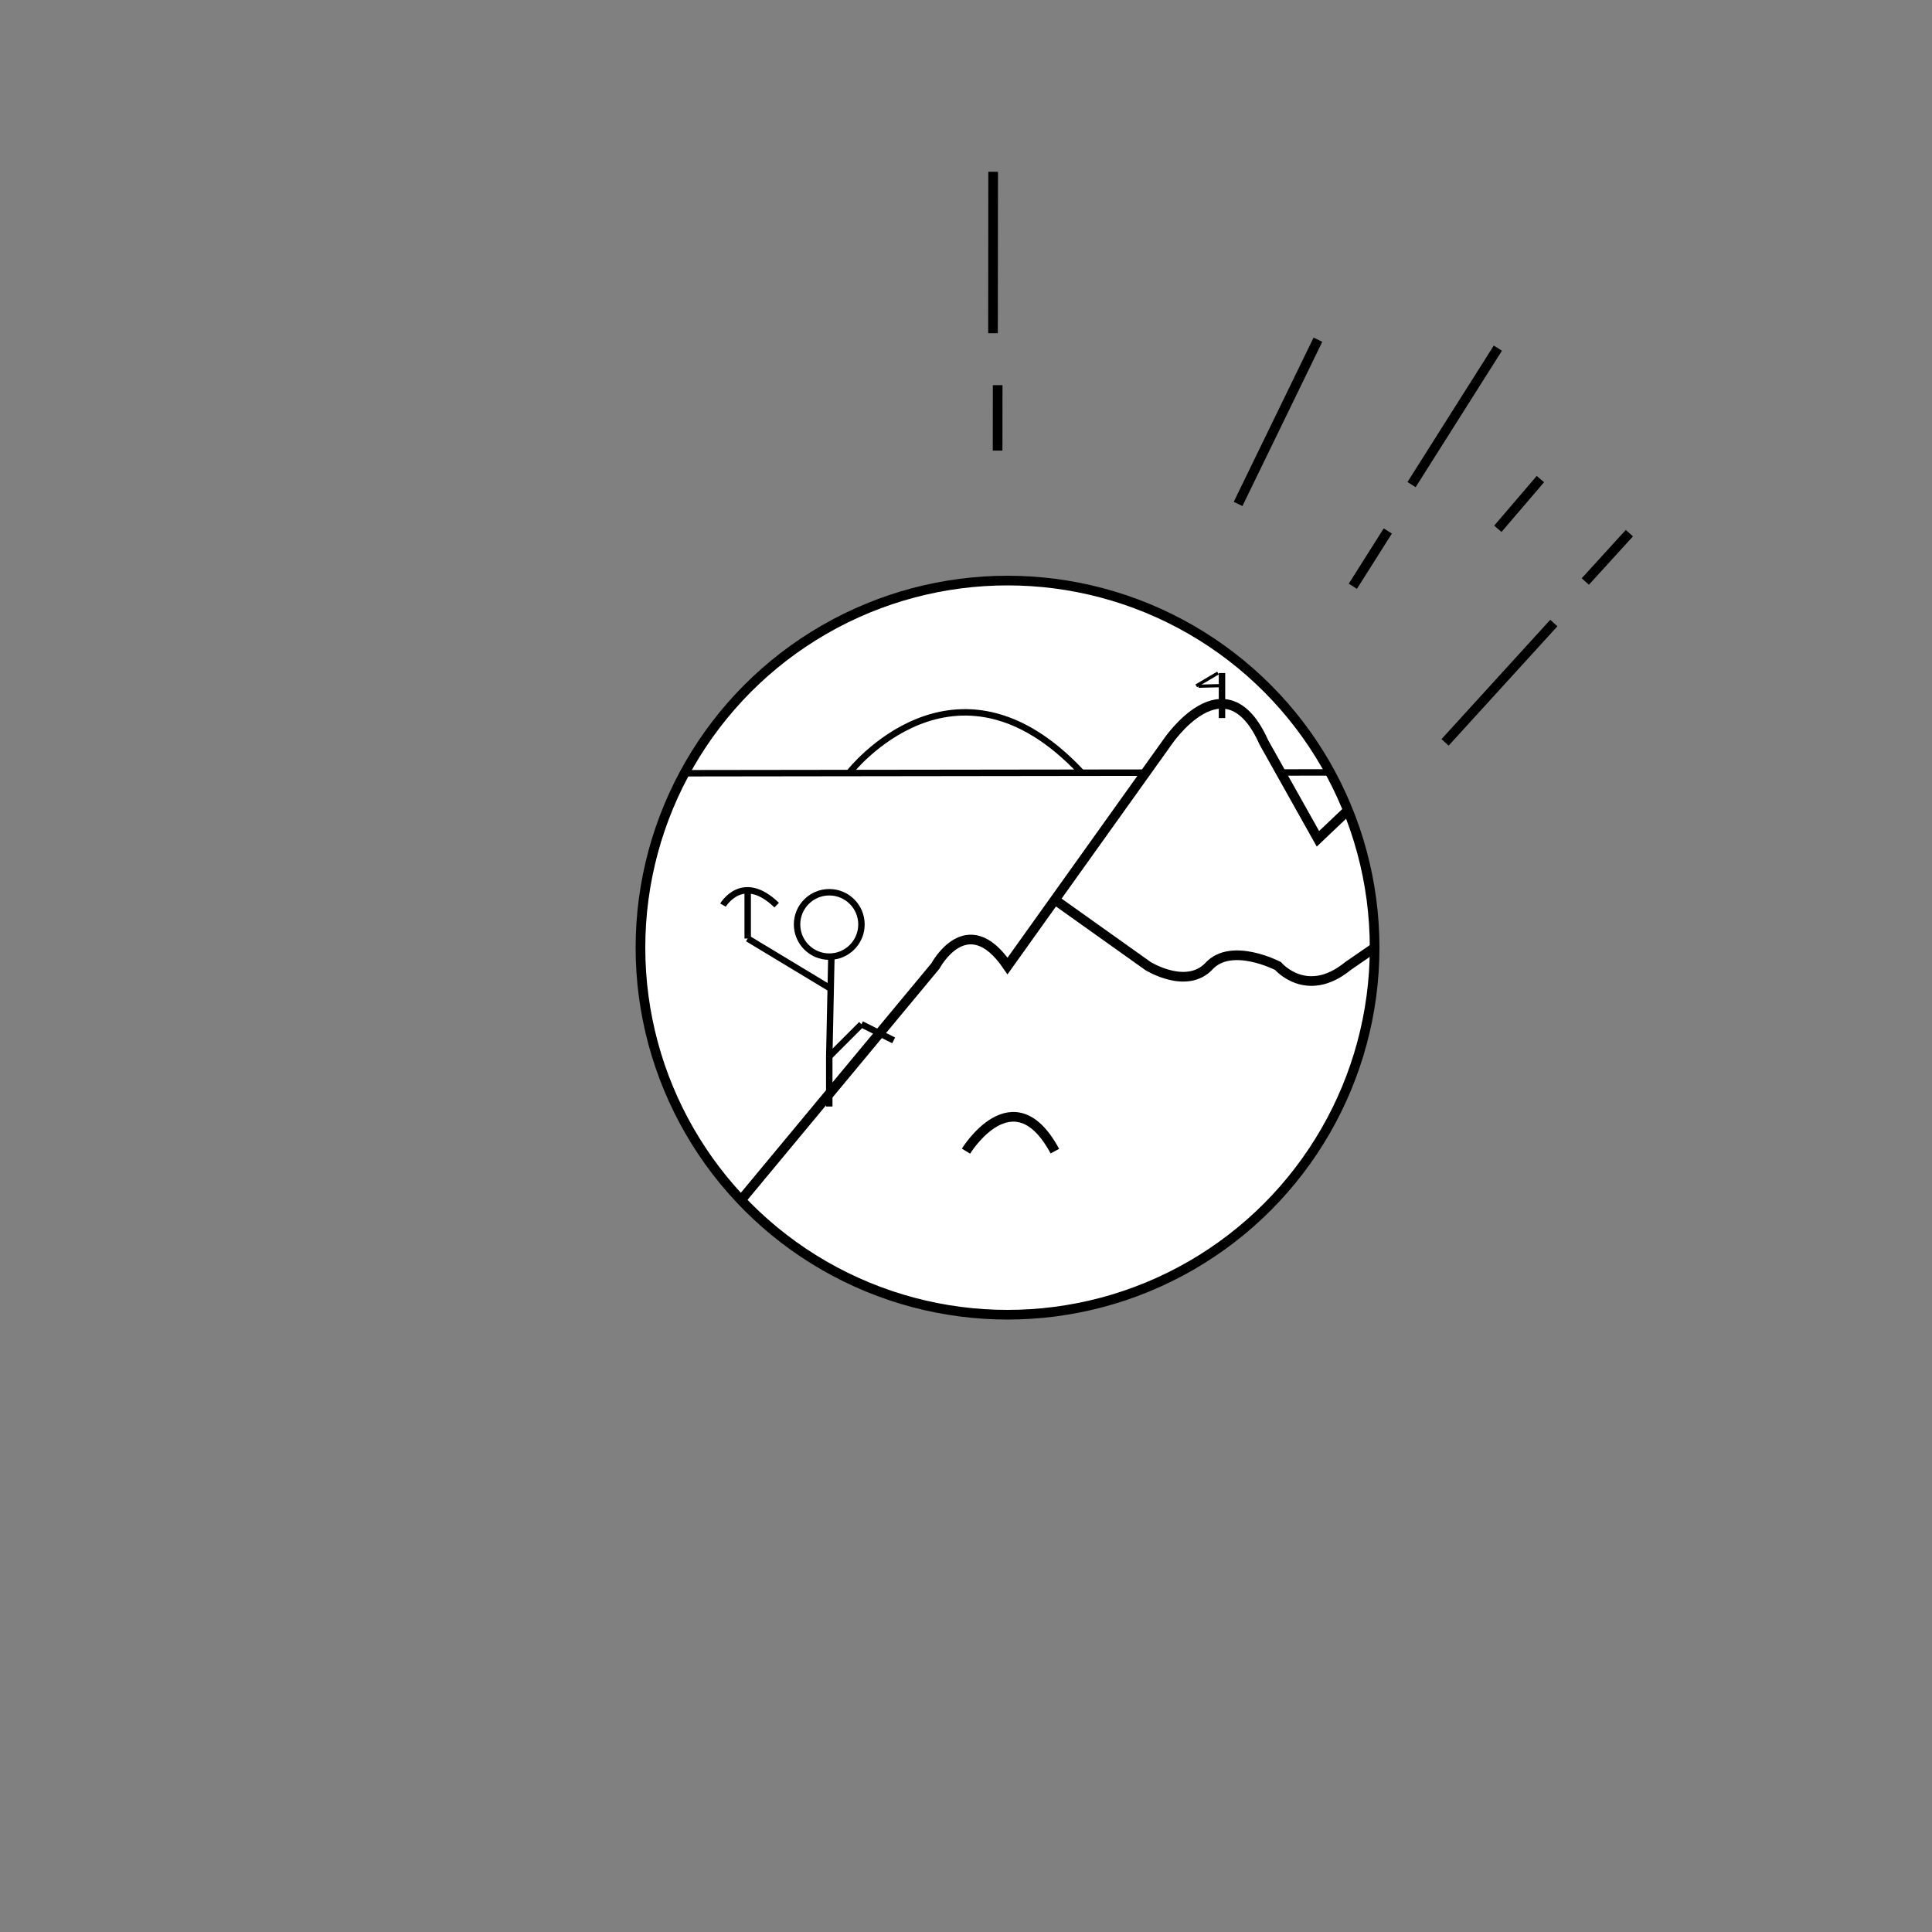 <?xml version="1.0" encoding="utf-8"?>
<!-- Generator: Adobe Illustrator 16.0.0, SVG Export Plug-In . SVG Version: 6.00 Build 0)  -->
<!DOCTYPE svg PUBLIC "-//W3C//DTD SVG 1.1//EN" "http://www.w3.org/Graphics/SVG/1.1/DTD/svg11.dtd">
<svg version="1.1" id="Layer_1" xmlns="http://www.w3.org/2000/svg" xmlns:xlink="http://www.w3.org/1999/xlink" x="0px" y="0px"
	 width="600px" height="600px" viewBox="0 0 600 600" style="enable-background:new 0 0 600 600;" xml:space="preserve">
<rect x="0" y="0" width="600" height="600" fill="#808080" stroke="none"/>
<style type="text/css">
<![CDATA[
	.st0{fill:none;stroke:#000000;stroke-width:3;stroke-miterlimit:10;}
	.st1{fill:none;stroke:#000000;stroke-miterlimit:10;}
	.st2{fill:none;stroke:#000000;stroke-width:2;stroke-miterlimit:10;}
	.st3{fill:#FFFFFF;stroke:#000000;stroke-width:3;stroke-miterlimit:10;}
]]>
</style>
<g id="Layer_2_1_">
</g>
<line class="st0" x1="308.432" y1="53.351" x2="308.385" y2="103.493"/>
<line class="st0" x1="309.834" y1="119.611" x2="309.815" y2="139.932"/>
<line class="st0" x1="384.5" y1="156.5" x2="409.293" y2="105.493"/>
<line class="st0" x1="465.172" y1="108.117" x2="438.371" y2="150.497"/>
<line class="st0" x1="430.994" y1="164.901" x2="420.135" y2="182.076"/>
<line class="st0" x1="478.385" y1="148.781" x2="465.172" y2="164.219"/>
<line class="st0" x1="448.78" y1="230.548" x2="482.555" y2="193.489"/>
<line class="st0" x1="492.332" y1="180.592" x2="506.018" y2="165.572"/>
<circle class="st3" cx="312.9" cy="294.3" r="114"/>
<line class="st2" x1="212.566" y1="240.135" x2="413.094" y2="239.875"/>
<path class="st3" d="M230.14,372.697L290.5,300c0,0,9.801-18.5,22.4,0l49.6-69.452c0,0,18-26.952,30,0l16.793,29.952l9.344-8.873"/>
<path class="st3" d="M327.594,279.425L356.5,300c0,0,12,7.5,19,0s21.396,0,21.396,0s8.877,10.5,21.74,0l8.264-5.7"/>
<path class="st3" d="M300,357.5c0,0,14.688-24,27.594,0"/>
<line class="st2" x1="379.5" y1="223" x2="379.5" y2="209.018"/>
<line class="st1" x1="378.247" y1="209.018" x2="371.5" y2="213"/>
<line class="st1" x1="380.042" y1="212.91" x2="372.21" y2="213.108"/>
<path class="st2" d="M263.833,239.875c0,0,32.666-41.959,72,0"/>
<line class="st2" x1="257.534" y1="328.093" x2="258.201" y2="296.76"/>
<line class="st2" x1="257.534" y1="306.76" x2="232.201" y2="291.468"/>
<circle class="st2" cx="257.534" cy="287.093" r="10"/>
<line class="st2" x1="232.201" y1="277.093" x2="232.201" y2="291.468"/>
<path class="st2" d="M224.534,281.093c0,0,6-10.333,16.667,0"/>
<line class="st2" x1="257.534" y1="328.093" x2="267.534" y2="318.093"/>
<line class="st2" x1="267.534" y1="318.093" x2="277.534" y2="323.093"/>
<line class="st2" x1="257.534" y1="328.093" x2="257.534" y2="343.639"/>
</svg>
